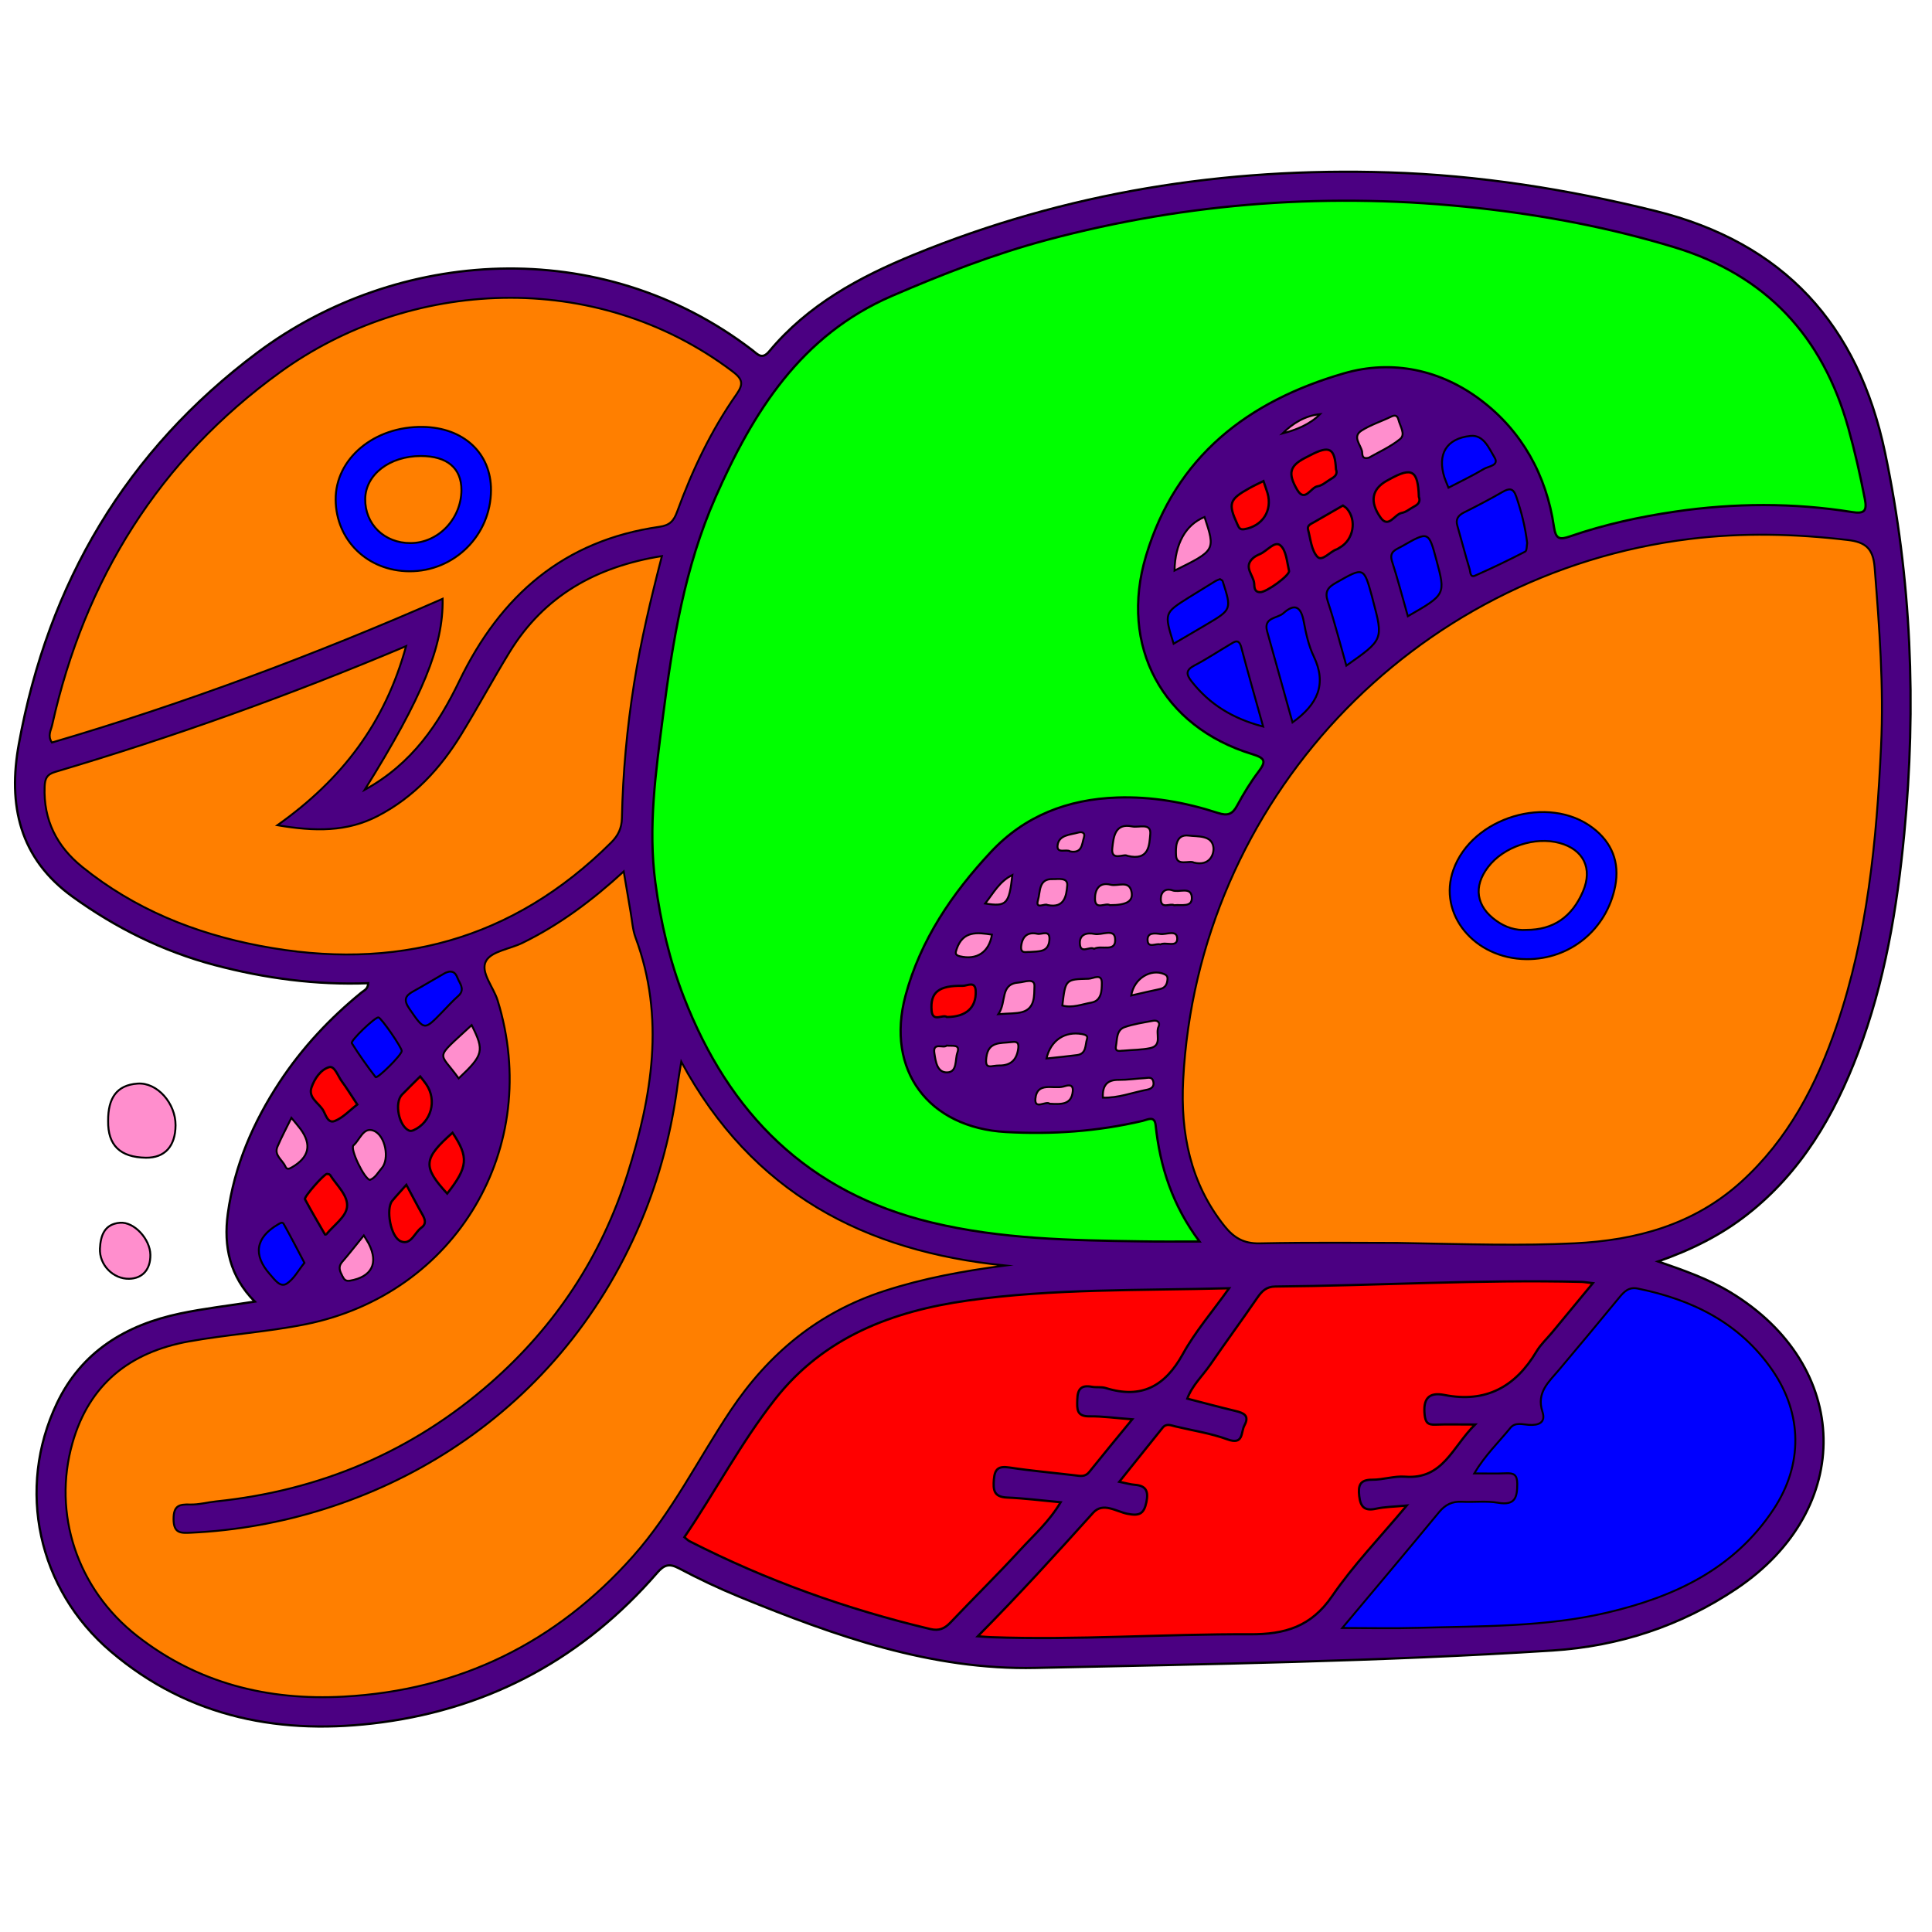 <?xml version="1.0" encoding="utf-8"?>

<svg version="1.0" xmlns="http://www.w3.org/2000/svg" xmlns:xlink="http://www.w3.org/1999/xlink" x="0px" y="0px"
	 viewBox="0 0 3000 3000" style="enable-background:new 0 0 3000 3000;" xml:space="preserve">
<style type="text/css">
	.st0{fill:#9400D3;stroke:#000000;stroke-width:3.5;stroke-miterlimit:10;}
	.st1{fill:#4B0082;stroke:#000000;stroke-width:3.5;stroke-miterlimit:10;}
	.st2{fill:#0000FF ;stroke:#000000;stroke-width:3;stroke-miterlimit:10;}
	.st3{fill:#00FF00;stroke:#000000;stroke-width:3.5;stroke-miterlimit:10;}
	.st4{fill:#FFFF00;stroke:#000000;stroke-width:3.5;stroke-miterlimit:10;}
	.st5{fill:#FF7F00 ;stroke:#000000;stroke-width:3;stroke-miterlimit:10;}
	.st6{fill:#FF0000;stroke:#000000;stroke-width:3.5;stroke-miterlimit:10;}
	.st7{fill:#664C28 ;stroke:#000000;stroke-width:3.5;stroke-miterlimit:10;}
	.st8{fill:#FF8ECD;stroke:#000000;stroke-width:3;stroke-miterlimit:10;}
</style>

<g id="Layer_2">
	<g>
		<path class="st1" d="M2574.7,1958.8c39,13.5,77.1,26.6,112.1,47.8c189.2,114.3,193.6,336.6,9.8,460.1
			c-86.9,58.4-183,89.6-286,96.2c-267.2,17-534.9,21.1-802.5,27c-162.4,3.6-311.7-49.8-458.9-110c-32.5-13.3-64.3-28.4-95.3-44.8
			c-15.3-8.1-23.2-4.8-33.7,7.4c-113.3,130.6-256.1,208.9-427.1,231.9c-154.4,20.7-298.8-6-420.9-109.9
			c-113.8-96.8-146.9-252.8-83.8-385.4c38.4-80.6,107-121.7,191.3-139.5c36.9-7.8,74.6-12,115.9-18.5
			c-38.6-38.9-48.8-85.6-41.8-136.6c10.2-74.6,39.4-141.9,80.5-204.4c35-53.1,78-99,127.2-139.1c3.9-3.2,9.8-5,10.3-14.3
			c-81.2,3.1-160.7-7.6-238.9-28.3c-80.1-21.3-152.9-57.5-219.9-105.8c-82.9-59.7-101-142.7-83.7-237.4
			c45.5-250.1,167-455.7,370.7-607.9c215.2-160.8,531.5-185.1,768.3-3.5c8.2,6.3,14.9,15.3,26.2,1.7c60-72,139.4-115.1,224.6-150
			c236.4-96.9,482.7-135.8,737.2-127.8c140.1,4.4,277.4,26.1,413.5,59.7c200.1,49.4,315.5,176.6,357.3,375.5
			c41.1,195.7,48.8,393,29.8,591.7c-11.1,116-30.2,230.4-71.7,340c-36.9,97.5-88.2,185.4-171.8,251
			C2671.9,1918.2,2625.4,1941.1,2574.7,1958.8z"/>
		<path class="st3" d="M1862.6,1927.8c-41.9-56-61.3-116-68.1-180.4c-1.6-15.5-12.1-8.9-20.3-6.9
			c-69.8,16.4-140.6,21.3-212.1,17.3c-120.2-6.7-187.2-95.8-156-211.9c23.2-86.2,72.3-158.5,132.6-223
			c52.5-56.2,119.3-81.8,195.6-84.5c53.8-1.9,106,7.4,156.8,23.9c15.3,5,22.7,2.1,30-11.5c9.8-18.2,20.7-36.1,33.1-52.5
			c12.2-16.1,10.5-21.1-9.8-27.3c-139.6-42.6-206.7-167.8-164.9-307.7c46.2-154.8,158.6-240.4,307.1-283.5
			c76-22.1,151-5.2,212.7,41.4c63.5,47.9,101.9,116.2,113.6,196.5c2.9,19.8,8.8,20.8,25.5,15c52.9-18.2,107.4-30.2,162.8-38.3
			c91.7-13.4,183.3-13.9,274.7,0.7c19.2,3.1,23.4-1.7,19.8-20.4c-7.2-37.2-15.5-73.9-25.7-110.4
			c-39.7-142.1-127.8-237.1-270.1-280.4c-99.4-30.2-200.8-49.4-304.1-60.8c-226.5-25-449.8-9.3-669.9,49.4
			c-82.8,22.1-162.4,53.1-241.1,87.1c-141.4,61-215.6,180.3-274,313c-47.6,108.2-66.5,223.9-81.4,340
			c-11,85.6-23.4,171.5-11.7,258.4c8.2,60.9,22,120.4,44.3,177.7c70.1,180.5,192.4,303.6,385,349.7c107,25.7,215.9,27.6,325,29.2
			C1800.3,1928.1,1828.8,1927.8,1862.6,1927.8z"/>
		<path class="st5" d="M2170.1,1930c111,2.1,193,4.6,274.9,0.6c96-4.7,185.1-28.9,258.2-94.9
			c73.5-66.4,117.6-151.2,149-243.6c47.7-140.5,61.8-286.4,68.7-433.3c4.4-92.9-2.7-185.4-10-278c-2.3-28.9-14-39.1-41.7-42.3
			c-81.8-9.6-163.3-11.6-245.2-1.6c-431.3,52.9-764.5,407.8-786.8,840.5c-4.2,81.7,10.9,159.6,64,226.2
			c14.4,18.1,29.8,27.6,54.6,27.1C2036.9,1929,2118.1,1930,2170.1,1930z M1560.9,1965.1c-218.1-21.7-393-112.6-503-316.4
			c-2.4,15.1-4.1,23.6-5.2,32.1c-9.6,74.5-28.1,146.7-57.3,216c-131,311.3-420.6,470.3-699,483.2c-15.5,0.7-26.9,1.3-26.9-21.2
			c0-21.1,8.8-23.1,25.7-22.6c13.3,0.4,26.6-3.4,40-4.8c161.5-16.7,304.5-76.8,426.8-184.1c100.5-88.2,172-196.4,212.2-323.7
			c38.2-120.9,58.9-243.3,12.7-367.7c-4.6-12.5-5.3-26.4-7.7-39.7c-3.5-19.9-6.8-39.8-10.7-63c-49.8,45.6-100.2,83-157.2,110.9
			c-19.3,9.5-48.1,12.9-56.5,28c-9.6,17.2,11.4,40.3,17.9,61.3c70.4,227.9-63.9,455.9-298.5,503c-59.9,12-121.4,15.8-181.6,26.7
			c-90.6,16.5-154.1,66-180.1,157.7c-31.1,109.5,6.9,226.2,100.3,299.4c94.1,73.7,203.2,100.7,320.9,94.3
			c179.9-9.8,329.8-83.5,449.3-217.9c60.8-68.4,101.1-150.9,151.6-226.5c59-88.1,135.7-152,238-185.3
			C1433.9,1984.8,1496.2,1973.5,1560.9,1965.1z M566.3,1226.4c74.5-40.9,115.2-103.2,147-169.1c64.3-133,162.3-218.1,310.7-239.3
			c16.3-2.3,22.3-9.3,27.5-23.5c23.5-64.4,52.7-126.1,92.2-182.3c11.6-16.6,9-24-6.8-35.9c-213.1-160.5-501.6-143.4-701.9,1.6
			C247.1,713.8,131.4,899.5,81,1125.8c-1.9,8.4-7.5,16.8-0.4,27.2c206.6-60.7,408.1-136.2,606.7-223.2
			C688.5,1003.1,656.4,1081.7,566.3,1226.4z M630.6,1003.3c-182.1,76.9-361.7,141.1-544.8,195.3c-13.3,3.9-16,10.6-16.5,23
			c-2,51.8,18.9,92.7,58.4,124.6c81,65.4,174.2,103.1,275.9,122.5c209.5,40.1,392.6-8.3,545.5-160.5c10.9-10.9,16.2-22.1,16.6-37.8
			c1.5-70.3,7.9-140.2,19-209.8c10.4-65.4,25.7-129.8,43.1-197.1c-102.5,16.4-182.7,61.7-236.3,148.7
			c-25.9,42.2-49.3,85.9-75.2,128.1c-32.5,53-73.7,97.7-129.8,126.8c-47.6,24.7-97.1,24.2-155.7,14.3
			C531.5,1209.9,598,1122.4,630.6,1003.3z"/>
		<path class="st6" d="M1518.3,2540.8c11.4,0.8,15.7,1.3,20.1,1.4c134.3,4.9,268.4-5.1,402.6-4.5
			c54.5,0.3,94.9-11.8,127.4-59.1c33.3-48.6,74.8-91.5,116-140.8c-19.7,1.9-33.9,1.9-47.5,4.9c-17.6,3.9-24.3-2.2-26.3-19.6
			c-1.8-16.5,0.8-25.5,20.2-25.4c17,0.1,34.2-6,51-4.7c59.1,4.5,73.1-45.9,108.7-81c-26.1,0-44.1-0.5-62,0.2
			c-11.3,0.4-15-3.3-16.3-15.1c-2.6-24.4,5.6-36,30.7-31c64.4,12.7,110.4-12.7,143-67.6c6.4-10.7,15.9-19.5,24-29.2
			c20.3-24.6,40.6-49.1,63.5-76.8c-9.2-1-13.4-1.9-17.6-2c-158.6-3.8-317.1,5.8-475.6,7.2c-13.7,0.1-20.8,7.2-27.9,17.5
			c-24,34.9-49,69-73,103.9c-11.9,17.3-28.1,32-35.7,52.7c25.9,6.7,50.2,13.2,74.7,19.1c12.6,3,22.5,6.9,14,22.5
			c-5.7,10.5-0.9,30.9-26.2,21.7c-26-9.5-54-13.7-81.1-20.2c-6.8-1.6-13.9-5.2-19.8,2.2c-21.8,27.1-43.5,54.3-67.2,83.8
			c10.6,2.1,17.3,4.2,24.2,4.7c17.9,1.4,21.3,10.4,17.9,27c-3.8,18.2-11,21.7-29.5,18c-17.1-3.4-37.9-18.6-53.2-1.6
			C1640.1,2412.6,1582.7,2475.8,1518.3,2540.8z M1758.2,2203.9c-27-2-46.6-4.9-66.1-4.6c-20.7,0.3-19.7-11.1-19.3-26
			c0.4-16.5,6.1-23,22.6-19.9c7,1.3,14.8-0.2,21.5,1.9c55.5,17.4,92.2-2.7,119.8-52.7c19.1-34.7,45.6-65.3,71.9-102.2
			c-139.8,3.6-273.3,0.5-405.5,19c-117.1,16.4-223.8,56.6-299.8,153.6c-52.8,67.3-92.6,143.3-140.6,213.9c3.7,3,5.6,5.1,8,6.3
			c119.1,60.8,244,105.6,374.1,136.4c13.2,3.1,21.9-0.6,30.9-10c36-37.9,73.3-74.5,108.6-113c20.9-22.8,44.6-43.5,62.7-73.9
			c-30-2.8-56.6-6.2-83.2-7.3c-20.7-0.9-21.8-11.6-20.5-28.3c1.4-16.7,7.6-20.8,23.9-18.4c33.8,5.2,67.9,8.1,101.9,12.2
			c8.2,1,15.7,2.8,22.1-5C1711.8,2260.2,1732.9,2234.7,1758.2,2203.9z"/>
		<path class="st2" d="M2084.3,2527.9c39.9,0,78.8,0.9,117.8-0.2
			c98-2.8,196.6-1.1,292.9-23.5c104.2-24.3,197.6-67.5,259.2-160.9c45.4-68.9,44.8-147.5-1.9-215.4c-50.5-73.4-124-109.7-209-127
			c-14.3-2.9-21.4,4.8-29.2,14.2c-30.9,37.5-61.9,74.9-93.3,112c-16,18.9-35.4,35.2-25.7,65.1c5.5,16.8-5.7,21.4-21.4,20.3
			c-9.4-0.6-20.9-4.4-28.2,4.5c-18.3,22.4-39.5,42.7-56.3,70.9c19.1,0,34.3,0.5,49.4-0.2c12-0.5,17.3,2.2,17.4,16.2
			c0,21.4-3.3,34.1-29.7,29.6c-18.4-3.2-37.7-0.6-56.6-1.6c-14.7-0.7-25.3,4.4-34.9,15.9C2185.3,2407.9,2135.1,2467.3,2084.3,2527.9
			z M2371.4,843.2c-3.1-25.8-9.2-49.2-17-72.2c-4.6-13.4-10.7-13.2-21.5-7c-19.4,11.2-39.3,21.6-59.3,31.6
			c-9.4,4.7-13.7,10.5-10.5,21.2c6.5,22.4,12.2,44.9,19,67.2c1.2,3.8,0.4,13.4,8.5,9.8c26.2-11.6,52.1-24,77.6-37.2
			C2371.1,855.2,2370.6,846.9,2371.4,843.2z M2007,1121.8c38.9-28,53.7-59.2,33-102.5c-8-16.7-12.1-35.6-15.5-53.9
			c-4.2-22.9-13.5-29.5-31.8-13.1c-9.3,8.3-31.2,6-25.1,28C1980.4,1026.6,1993.4,1072.9,2007,1121.8z M1961.4,1128.2
			c-12.3-44.3-23.6-83.7-34-123.2c-3.7-13.9-10.5-8.5-17.5-4.3c-18.5,10.9-36.5,22.9-55.5,32.8c-13.7,7.2-12.3,14.1-4.1,24.6
			C1877.8,1093.1,1913.2,1115.6,1961.4,1128.2z M2090.6,1033.6c57.5-40.4,57.5-40.4,41.3-101.4c-0.5-1.7-0.9-3.5-1.3-5.2
			c-12.9-47.1-12.7-46.7-55.9-22.2c-12.8,7.2-18,13.7-12.9,29.1C2072.4,966.1,2080.8,999,2090.6,1033.6z M2186.1,956.9
			c58.7-33.7,58.7-33.7,44.4-87.1c-12.1-45.2-12.1-45.2-53.6-21.5c-9,5.2-20.4,7.7-15.3,23.5C2170.4,899,2177.5,926.7,2186.1,956.9z
			 M1822.4,999.6c17.3-10.1,34.2-19.9,51-29.9c39.2-23.2,39.2-23.2,25.1-67.4c-0.4-1.2-2.5-1.9-4.1-3c-2.3,0.9-4.9,1.7-7.1,3
			c-13.8,8.4-27.5,16.9-41.2,25.4C1807.6,951.9,1807.6,951.9,1822.4,999.6z M697.4,1508.8c-1.8,0.6-4.5,1.1-6.8,2.4
			c-16.4,9.3-32.5,19.1-49,28.2c-12.8,7-15.1,13.7-5.9,27c23.4,33.8,22.6,34.3,51.1,5c8.1-8.4,16-17.1,24.7-24.8
			c9.3-8.2,5-16.2,0.7-24.1C709.1,1516.6,708.1,1507.9,697.4,1508.8z M2249.2,757.3c18.8-9.8,37.4-18.6,54.9-29.1
			c6.9-4.2,24.3-5.2,16.6-17.8c-8.6-14.1-16.8-35.7-37.4-33.5c-37.7,4-51.7,28.7-40.4,64.4C2244.5,746.2,2246.7,751,2249.2,757.3z
			 M472.7,1960.9c-11.1-21.1-21.3-40.9-32.2-60.4c-2-3.6-5.7-1.1-9,0.9c-34.6,20.2-39.1,47.3-12.2,77.5c6.9,7.7,15.6,20.6,25.4,14.6
			C456.2,1986.5,463.3,1972.4,472.7,1960.9z M623.8,1632c0.3-5.2-32-51.9-36.2-52.2c-5.4-0.4-43.8,36.2-41.3,40.1
			c11.5,18.1,23.8,35.7,36.9,52.6C585.7,1675.7,623.4,1638.6,623.8,1632z"/>
		<path class="st6" d="M2203.2,771.4c-1.4-41.1-10.5-46.6-45.2-27.4
			c-1.6,0.9-3.2,1.7-4.8,2.6c-22.6,12.7-27.2,32.2-9.3,57.3c12.4,17.2,21.5-5.5,32.9-7.5c6.7-1.1,12.7-6.6,19.1-9.9
			C2202.1,783.2,2206.1,779,2203.2,771.4z M2085.3,785c-15.3,8.8-30.1,17.2-44.8,25.8c-4.4,2.6-11.1,4.8-9.4,11.4
			c3.9,14.6,5.2,32.3,14.5,42.3c7.5,8,19.4-8,30-11.5c1.7-0.6,3.1-1.8,4.7-2.7c21.4-12,27-42.5,11-60.7
			C2089.7,787.8,2087.5,786.7,2085.3,785z M507.6,1822.8c-4.5,0.4-36,35.8-34,39.4c9.9,18.5,20.6,36.6,31.1,54.8
			c0.1,0.2,1.8-0.1,2.3-0.7c11.3-13.7,29.8-26.5,31.8-41.6c2.5-18-16.1-34.1-26.4-50.5C511.7,1823.2,509.2,1823.2,507.6,1822.8z
			 M554.8,1715.1c-10.9-16.4-16.9-26.4-23.8-35.6c-6.3-8.3-11.3-24.9-19.9-22.4c-13.1,3.7-22.7,17.9-27.4,31.5
			c-5.3,15.2,10,23.5,17.2,34c4.9,7.2,7.4,22.6,19.1,18C532.8,1735.4,543.1,1724,554.8,1715.1z M2074.5,728.7
			c-1.8-32.9-9.8-37.4-39.4-22.1c-3.2,1.6-6.4,3.3-9.5,4.9c-22.5,11.9-26.3,23.3-11.6,48.6c12.3,21.2,21.2-3.5,32-5
			c7.4-1.1,14-7.5,20.9-11.5C2072.6,740.3,2077.5,736.5,2074.5,728.7z M702.7,1758.9c-45.6,40.3-46.7,52.7-8.3,94.5
			C726.8,1812,728.1,1796.9,702.7,1758.9z M631,1839.8c-9.1,10.3-15.8,17.4-22,24.9c-10,12.1-2.8,56.2,13.4,62.8
			c15.9,6.5,21.3-13.6,31.9-21.2c8.6-6.2,5.5-13.5,1.2-21.1C647.5,1871.2,640.2,1856.9,631,1839.8z M652.5,1671.5
			c-10.7,10.7-19.7,19.4-28.4,28.4c-12.1,12.7-4.7,49.1,11.4,55.8c1.9,0.8,4.9,0.1,6.9-0.8c27.3-12.4,36.6-46.4,19.4-71.3
			C659.3,1679.9,656.4,1676.5,652.5,1671.5z M1956.9,919.5c9.3,0.4,46.3-26.2,44.7-33.1c-3.2-13.8-4.3-31.7-13.4-39.5
			c-8.9-7.6-20.7,8.8-31.8,13.5c-4.1,1.7-8.3,3.9-11.4,6.9c-14.3,13.6,1.5,25.8,2.5,38.8C1947.9,911.2,1947.3,919.6,1956.9,919.5z
			 M1961.9,747c-7.9,3.9-15.1,7.2-22,11.1c-31.3,17.4-33.2,23.8-18.6,55.8c2.5,5.4,3.7,9,11,7.8c28.2-4.9,43.7-28.7,35.9-56
			C1966.4,759.8,1964.2,754,1961.9,747z M1470.3,1579.2c29.9-0.1,45.7-14.5,44.8-40.2c-0.6-16.6-13.3-8-20.1-8.2
			c-37.5-0.7-50.8,10-48.4,38.6C1448.3,1588.1,1463.9,1574.5,1470.3,1579.2z"/>
		<path class="st8" d="M2125.8,710.6c15-8.6,33.3-16.7,48.3-28.9
			c8.9-7.2,0-19.7-2.5-29.7c-1.7-6.7-5-8.2-11.5-5c-15.2,7.4-31.8,12.6-45.9,21.6c-15,9.6-1,22,0.9,32.9
			C2115.7,705.1,2114.1,713.9,2125.8,710.6z M574.5,1832.1c8.4-3.1,12.5-11.7,18.3-18.2c12.3-14,6-51-12.8-58.2
			c-15.9-6.1-21.2,14.3-31.1,22.8C542.9,1783.5,565.9,1831.3,574.5,1832.1z M1870.4,802.8c-29.3,11.9-45.8,41.3-46.6,83.2
			C1887.4,854.6,1887.4,854.6,1870.4,802.8z M712.2,1674.5c38.6-36.3,40.2-42.8,20.2-82.7C672.8,1647.2,681.6,1631.2,712.2,1674.5z
			 M1750.5,1328.9c34.5,8.5,34.1-17.8,35.6-33.4c1.8-18.6-17.8-10-28-12.2c-27.5-5.9-29,17.5-30.9,33.4
			C1724.6,1338.3,1745.4,1325,1750.5,1328.9z M1743.7,1631.5c15.8-1.4,29.4-1.2,42.3-4c19.5-4.2,7.8-22.4,13-33.4
			c3-6.3-1.8-10.3-8.3-9.1c-14.9,2.8-30.1,5-44.3,9.9c-13.2,4.6-11.5,19.1-13.6,29.8C1731,1634.7,1740.6,1631.2,1743.7,1631.5z
			 M452.5,1735.8c-8.4,17.2-15.7,30.6-21.6,44.6c-5.8,13.5,7.6,20.6,12.1,30.6c2.4,5.4,5.6,4.3,10.3,1.6
			c26.7-15.5,31.3-35.1,13.2-59.6C462.8,1748.1,458.8,1743.5,452.5,1735.8z M1649.6,1561.4c15.6,4.2,30.4-2,45.1-4.6
			c15.9-2.8,16.1-18.9,16.2-30.3c0.2-15.9-13.3-6.9-20.5-6.7C1654.4,1520.6,1654.4,1520.9,1649.6,1561.4z M564.9,1918.4
			c-12.4,15.2-22.6,28.5-33.6,41.1c-6.9,7.9-3.3,14.7,0.3,21.9c2.5,4.9,4.8,8.5,12,7.2c33.6-5.9,44.5-26.9,29-57.4
			C571,1928.2,569,1925.2,564.9,1918.4z M1853.8,1339.4c25,6.1,31.7-13.4,30.4-23.8c-2.5-19.1-24.4-16.3-38.3-18.1
			c-21.6-2.8-20.1,20.7-19.8,30.3C1826.7,1346.2,1847,1335.3,1853.8,1339.4z M1550.2,1574.8c17.5-1.4,27.7-0.7,37-3.3
			c20.5-5.7,18.5-26.2,19.1-40.1c0.6-13.5-15.9-6.3-23.8-5.8C1551.9,1527.6,1563.7,1555.8,1550.2,1574.8z M1625,1643.6
			c17.5-1.9,32.5-3.3,47.5-5.3c14.8-2,12.3-15.6,15.4-24.9c1.8-5.4-2.8-6.8-7.8-7.7C1653.8,1601,1631.5,1615,1625,1643.6z
			 M1723.4,1405.5c25.6,0,36.4-5.7,33.7-20.4c-3.6-19.1-21.3-8.4-32.5-11.3c-18.5-4.8-24.6,8.6-24.3,22.3
			C1700.7,1414,1716.9,1401.1,1723.4,1405.5z M1712.5,1704.4c24,0.8,45.9-8,68.5-12.3c6.9-1.3,11.8-4.9,9.8-13
			c-1.9-7.6-8.1-5.3-13.2-5c-13.4,0.8-26.9,2.8-40.3,2.7C1719,1676.6,1711.7,1685.4,1712.5,1704.4z M1540.3,1451.3
			c-22.8-3.5-45-6.4-54.8,22.4c-2.1,6.2-2.7,9.3,5,11.2C1516.6,1491.2,1535.8,1478.7,1540.3,1451.3z M1626.5,1405.3
			c26.7,5.6,29.4-14.7,30.7-30.4c1.1-13-14.5-9.5-22.4-9.8c-22.5-1-19.2,20.1-23,32.5C1607.2,1413.1,1622.6,1402.1,1626.5,1405.3z
			 M1542.2,1655.3c3.8-0.4,6.5-0.9,9.2-0.8c18.5,0.2,27.7-9.1,29.8-27.2c1.2-10.4-4.8-9.9-11.4-9.1c-16.2,2-35.2-1.3-38.2,23.7
			C1530.3,1652.6,1531.5,1657.6,1542.2,1655.3z M1629.9,1713.9c17.7,0.9,34,1.9,35.9-19.5c1.1-13-9.6-8.5-15-7.1
			c-15.5,3.9-40.5-7.8-43,18.6C1606,1724.1,1624.6,1708.7,1629.9,1713.9z M1756.6,1545.8c16.6-3.8,30.5-7.1,44.4-10
			c8.7-1.8,11.4-7.7,11.9-15.4c0.3-4-1.4-6.3-5.3-7.9C1786.9,1503.8,1760.7,1519.3,1756.6,1545.8z M1470,1623.6
			c-4.8,4.9-21.9-6.1-19.1,11.7c1.9,12,3.8,30.6,20.2,29.9c15.6-0.7,11.7-19.8,15.5-30.6C1491.4,1621,1479.1,1624.6,1470,1623.6z
			 M1698.9,1473.3c11.3-6.4,35,6.7,32.6-16.4c-1.6-15.4-20.9-4.4-32-6.7c-11.5-2.4-23.4,0.4-22.7,14.8
			C1677.6,1482.4,1691.9,1468.7,1698.9,1473.3z M1598.8,1478.2c13.9-1.2,29,1.1,30.7-18.3c1.5-17.2-11.8-8.4-18.5-9.9
			c-15.1-3.3-23.4,3.7-25.3,18.9C1584.3,1481.7,1593.4,1477.7,1598.8,1478.2z M1823.2,1405.6c11.5-1.3,28.8,4,27.4-12.9
			c-1.4-16.4-19.7-6.4-29.9-10.1c-10.6-3.9-18,2.1-18.2,12.9C1802.3,1412.9,1816.9,1401.9,1823.2,1405.6z M1529.8,1403
			c33.3,5.1,37.1,1,42.2-44.3C1551.9,1368.6,1542.7,1386.5,1529.8,1403z M1661.8,1322.1c18.7,3.3,18.1-11.4,21.3-21.6
			c2.5-8.1-3.5-9.2-9.2-7.6c-12.5,3.5-29.8,3.5-31.7,19.8C1640.6,1326.4,1656.1,1317.8,1661.8,1322.1z M1801.8,1466.5
			c8.6-4.3,26.3,5.4,26.2-9.1c-0.2-14.4-17-5.8-26.2-7.1c-8-1.1-20.9-3.1-19.8,10.3C1783,1472.7,1794.8,1464.4,1801.8,1466.5z
			 M1991.4,673.1c21.8-5.8,42.3-13.8,58.4-30C2026.5,645.5,2007.7,657,1991.4,673.1z M167.9,1740.5c-0.2-35.6,13.4-55.6,45.7-57.9c30.7-2.2,59.2,30.8,59,64.7c-0.2,32.7-16.8,50.8-46.1,50.4
			C186.5,1797.1,167.3,1778.3,167.9,1740.5z M233.5,1948.5c0.3,22.7-12.2,36.8-33.1,37.2c-24.6,0.4-46.4-21.4-45.2-47c1-19.9,6.8-38.1,31.2-40
			C208.2,1896.9,233.2,1924,233.5,1948.5z"/>
		<path class="st2" d="M2370.2,1489.4c-81.1-0.8-137.8-70.2-113.4-138.7c29-81.7,147.5-117.6,216.5-65.1
			c29.7,22.6,41.9,53.3,34.8,90.4C2494.9,1443.4,2437.9,1490,2370.2,1489.4z M2370.2,1443.9c41.9,0.1,71.1-20.2,88-60.1
			c15-35.3,0.7-64.7-36.4-74.8c-38.5-10.5-87,5.8-111.1,37.3c-23.3,30.3-18.6,61.3,12.8,83.5
			C2337.7,1440,2353.7,1445.1,2370.2,1443.9z M635.6,887.1c-64.8-0.4-113.8-48-114.4-111.1c-0.5-63.8,60-114.4,135.5-113.1c63.1,1,106,40.8,105.7,98.2
			C762.2,831.1,705.4,887.5,635.6,887.1z M653.4,708.1c-48.4,0.1-85.7,28.7-86.3,66.5c-0.6,39.3,29.7,68.9,70.4,68.7
			c42.9-0.1,78.8-37.5,79-82.2C716.6,726.8,694.3,708.1,653.4,708.1z"/>
	</g>
</g>
</svg>
